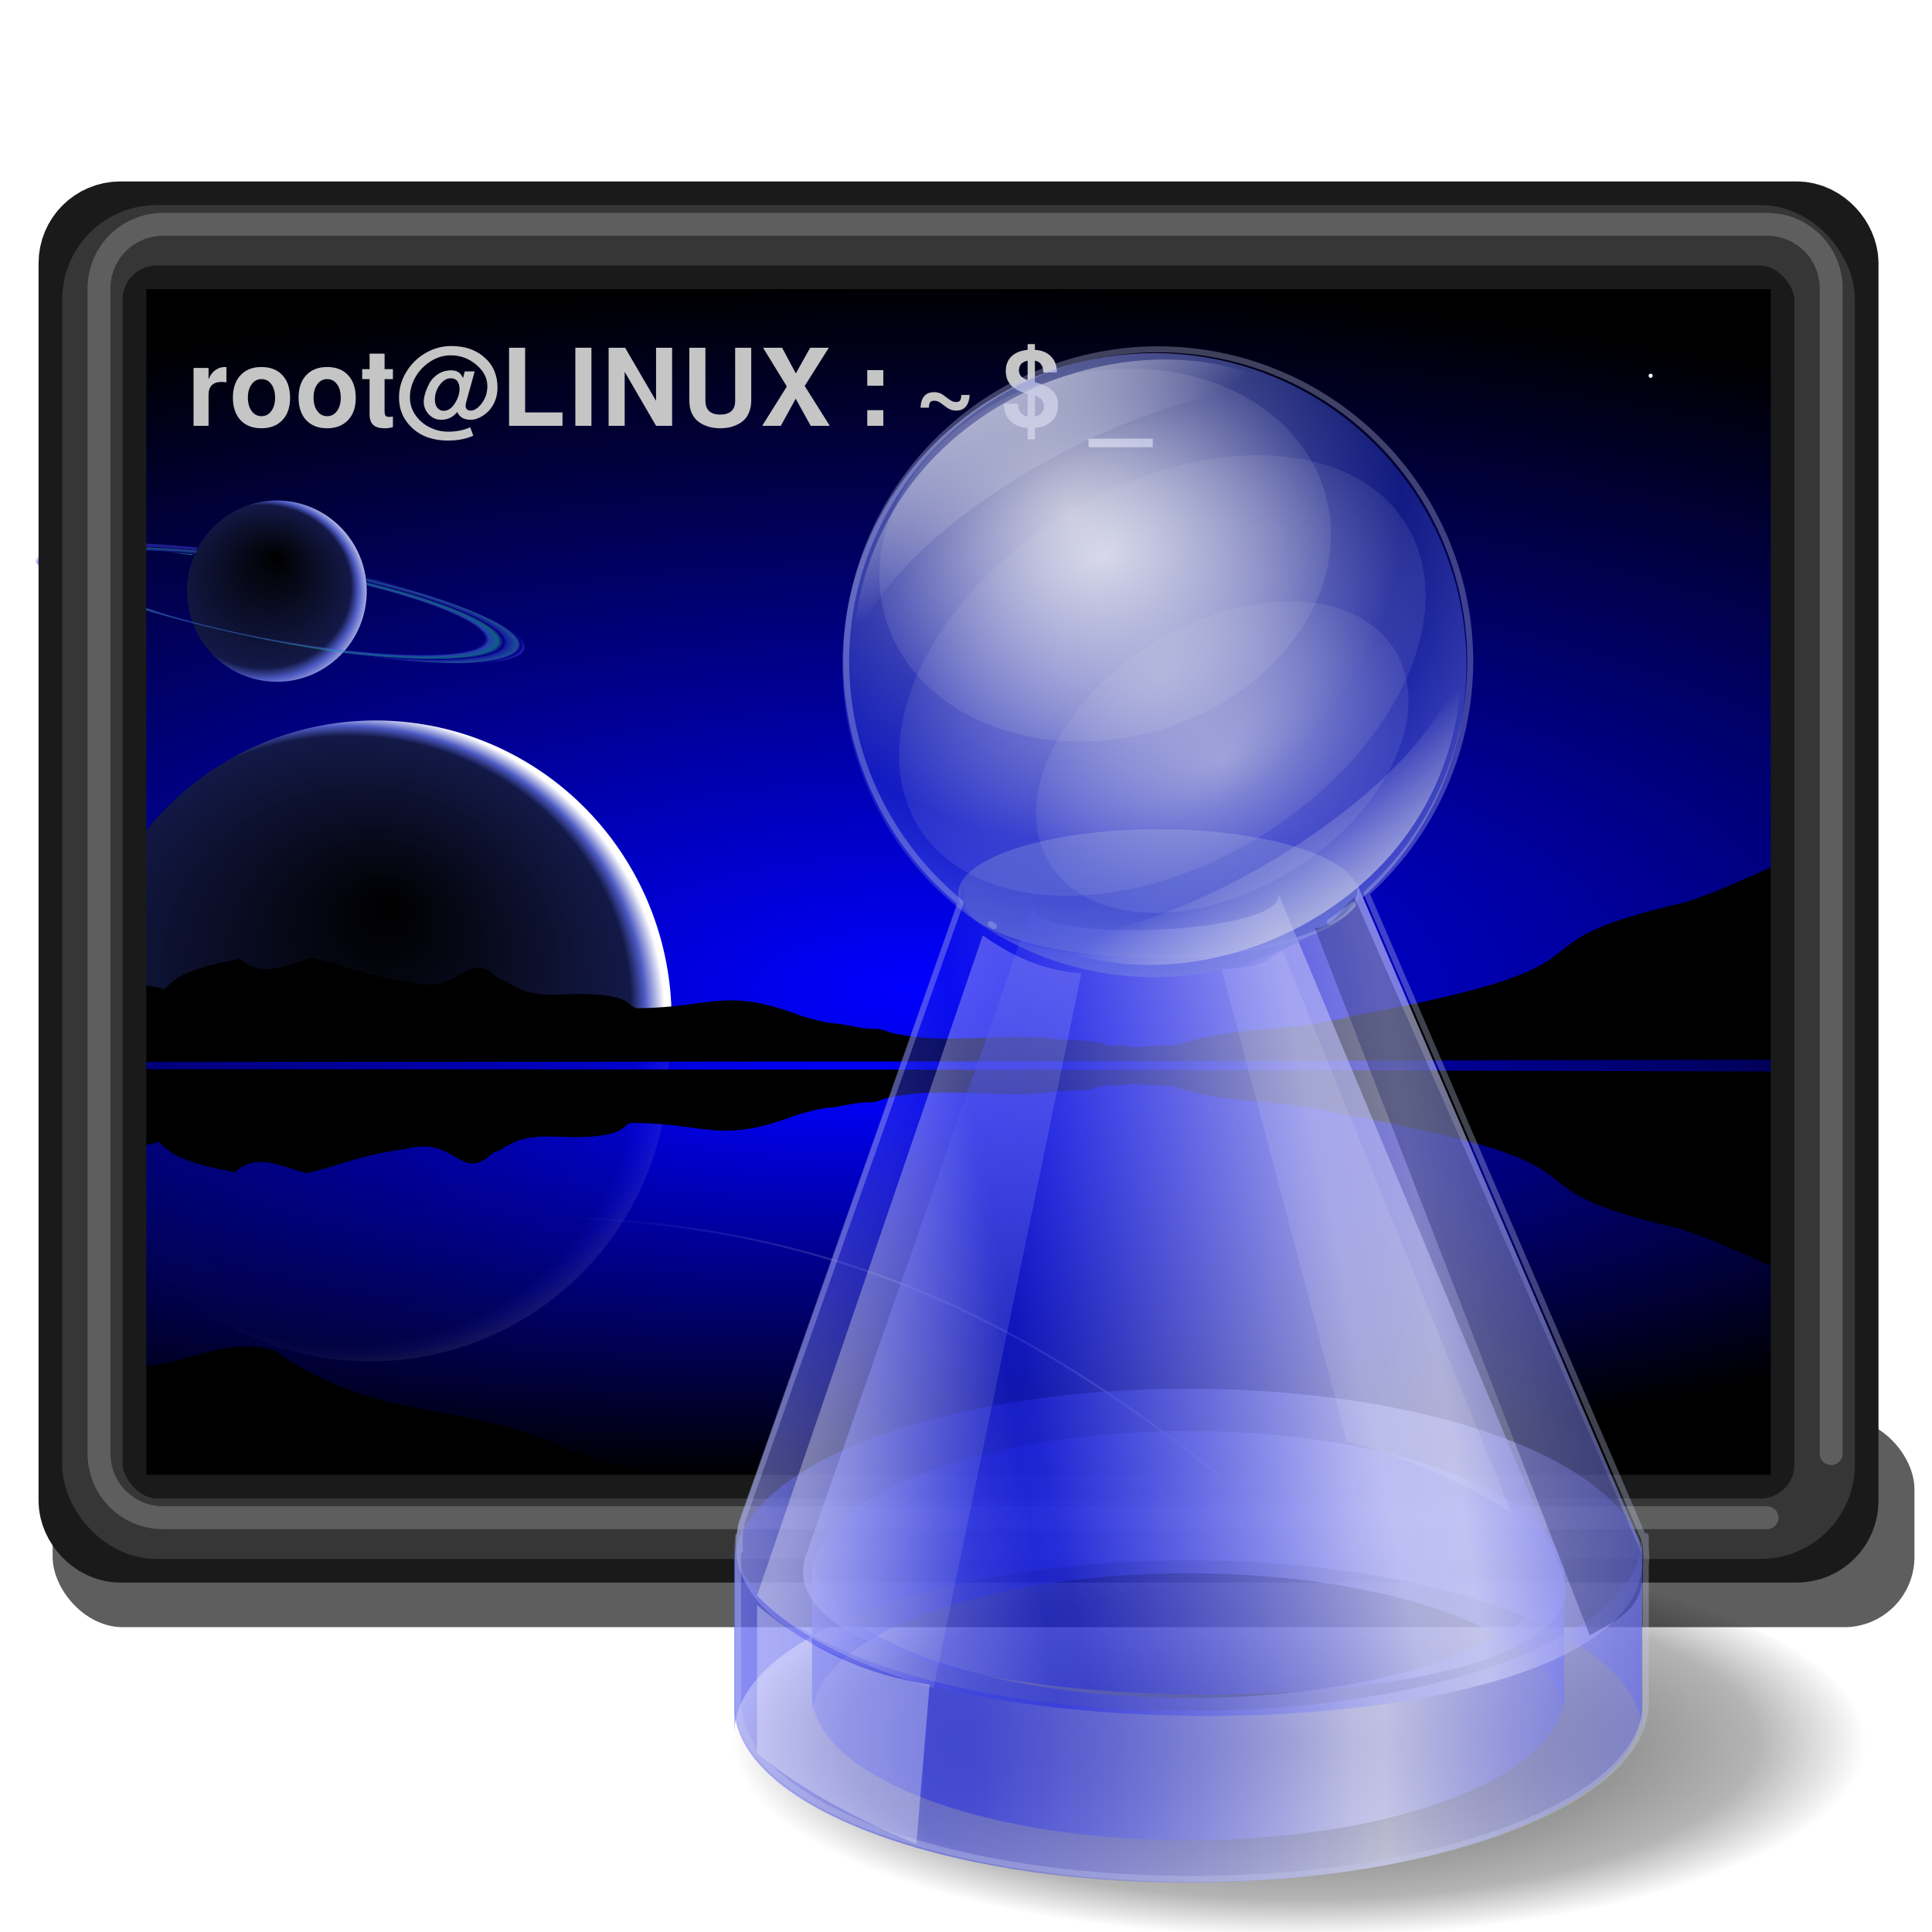 <?xml version="1.0" encoding="UTF-8" standalone="no"?>
<!-- Created with Inkscape (http://www.inkscape.org/) -->

<svg
   xmlns:dc="http://purl.org/dc/elements/1.1/"
   xmlns:cc="http://creativecommons.org/ns#"
   xmlns:rdf="http://www.w3.org/1999/02/22-rdf-syntax-ns#"
   xmlns:svg="http://www.w3.org/2000/svg"
   xmlns="http://www.w3.org/2000/svg"
   xmlns:xlink="http://www.w3.org/1999/xlink"
   xmlns:sodipodi="http://sodipodi.sourceforge.net/DTD/sodipodi-0.dtd"
   xmlns:inkscape="http://www.inkscape.org/namespaces/inkscape"
   width="255"
   height="255"
   viewBox="0 0 67.469 67.469"
   version="1.1"
   id="svg8"
   inkscape:version="0.92.5 (2060ec1f9f, 2020-04-08)"
   sodipodi:docname="uxterm.svg">
  <defs
     id="defs2">
    <linearGradient
       id="linearGradient3166">
      <stop
         style="stop-color:#000000;stop-opacity:1;"
         offset="0"
         id="stop3168" />
      <stop
         style="stop-color:#7c7c7c;stop-opacity:0;"
         offset="1"
         id="stop3170" />
    </linearGradient>
    <linearGradient
       id="linearGradient3156">
      <stop
         id="stop3158"
         offset="0"
         style="stop-color:#000000;stop-opacity:1;" />
      <stop
         id="stop3160"
         offset="1"
         style="stop-color:#7c7c7c;stop-opacity:1;" />
    </linearGradient>
    <inkscape:perspective
       id="perspective9"
       inkscape:persp3d-origin="372.04724 : 350.78739 : 1"
       inkscape:vp_z="744.09448 : 526.18109 : 1"
       inkscape:vp_y="0 : 1000 : 0"
       inkscape:vp_x="0 : 526.18109 : 1"
       sodipodi:type="inkscape:persp3d" />
    <inkscape:perspective
       sodipodi:type="inkscape:persp3d"
       inkscape:vp_x="0 : 526.18109 : 1"
       inkscape:vp_y="0 : 1000 : 0"
       inkscape:vp_z="744.09448 : 526.18109 : 1"
       inkscape:persp3d-origin="372.04724 : 350.78739 : 1"
       id="perspective10" />
    <inkscape:perspective
       id="perspective33"
       inkscape:persp3d-origin="24 : 16 : 1"
       inkscape:vp_z="48 : 24 : 1"
       inkscape:vp_y="0 : 1000 : 0"
       inkscape:vp_x="0 : 24 : 1"
       sodipodi:type="inkscape:persp3d" />
    <linearGradient
       id="linearGradient2790">
      <stop
         offset="0"
         style="stop-color:black;stop-opacity:1"
         id="stop2792" />
      <stop
         offset="1"
         style="stop-color:black;stop-opacity:0"
         id="stop2794" />
    </linearGradient>
    <linearGradient
       id="linearGradient2780">
      <stop
         offset="0"
         style="stop-color:white;stop-opacity:1"
         id="stop2782" />
      <stop
         offset="1"
         style="stop-color:white;stop-opacity:0"
         id="stop2784" />
    </linearGradient>
    <linearGradient
       id="linearGradient6621">
      <stop
         offset="0"
         style="stop-color:#f5a108;stop-opacity:0"
         id="stop6622" />
      <stop
         offset="1"
         style="stop-color:#fefdc3;stop-opacity:0.743"
         id="stop6623" />
    </linearGradient>
    <linearGradient
       gradientTransform="matrix(1.059,0,0,0.545,1.25,4.659)"
       gradientUnits="userSpaceOnUse"
       xlink:href="#linearGradient6621"
       id="linearGradient7881"
       y2="12.239"
       x2="12.85"
       y1="28.829"
       x1="22.82" />
    <linearGradient
       gradientTransform="translate(0,1.921)"
       gradientUnits="userSpaceOnUse"
       xlink:href="#linearGradient2780"
       id="linearGradient2786"
       y2="41.079"
       x2="24"
       y1="5.079"
       x1="24" />
    <radialGradient
       gradientTransform="matrix(1,0,0,0.442,0,21.61)"
       gradientUnits="userSpaceOnUse"
       xlink:href="#linearGradient2790"
       id="radialGradient2796"
       fy="37.75"
       fx="24.375"
       r="17.375"
       cy="37.75"
       cx="24.375" />
    <linearGradient
       id="linearGradient3242">
      <stop
         offset="0"
         style="stop-color:#f9c1c1;stop-opacity:1;"
         id="stop3248" />
      <stop
         offset="1"
         style="stop-color:#470000;stop-opacity:1;"
         id="stop3250" />
    </linearGradient>
    <linearGradient
       id="linearGradient2490">
      <stop
         offset="0"
         style="stop-color:#000000;stop-opacity:1;"
         id="stop2492" />
      <stop
         offset="1"
         style="stop-color:#9e9e9e;stop-opacity:1;"
         id="stop2494" />
    </linearGradient>
    <linearGradient
       gradientTransform="matrix(5.091,0,0,5.091,5.935,-2.351)"
       gradientUnits="userSpaceOnUse"
       xlink:href="#linearGradient3242"
       id="linearGradient3853"
       y2="51"
       x2="24"
       y1="6"
       x1="24" />
    <linearGradient
       spreadMethod="reflect"
       gradientTransform="matrix(5.091,0,0,5.657,4.752,-22.747)"
       gradientUnits="userSpaceOnUse"
       xlink:href="#linearGradient3242"
       id="linearGradient3861"
       y2="19.863"
       x2="36.823"
       y1="11.259"
       x1="40.078" />
    <linearGradient
       inkscape:collect="always"
       xlink:href="#linearGradient3370"
       id="linearGradient3381"
       gradientUnits="userSpaceOnUse"
       spreadMethod="reflect"
       x1="9.41"
       y1="-6.253"
       x2="11.61"
       y2="-7.034" />
    <inkscape:perspective
       id="perspective10-5"
       inkscape:persp3d-origin="372.04724 : 350.78739 : 1"
       inkscape:vp_z="744.09448 : 526.18109 : 1"
       inkscape:vp_y="0 : 1000 : 0"
       inkscape:vp_x="0 : 526.18109 : 1"
       sodipodi:type="inkscape:persp3d" />
    <linearGradient
       id="linearGradient3370">
      <stop
         style="stop-color:#000000;stop-opacity:1;"
         offset="0"
         id="stop3372" />
      <stop
         style="stop-color:#ffffff;stop-opacity:1;"
         offset="1"
         id="stop3374" />
    </linearGradient>
    <linearGradient
       id="linearGradient892"
       inkscape:collect="always">
      <stop
         id="stop888"
         offset="0"
         style="stop-color:#000000;stop-opacity:0.716" />
      <stop
         style="stop-color:#000000;stop-opacity:0.293"
         offset="0.806"
         id="stop896" />
      <stop
         id="stop890"
         offset="1"
         style="stop-color:#000000;stop-opacity:0;" />
    </linearGradient>
    <linearGradient
       id="linearGradient863"
       inkscape:collect="always">
      <stop
         id="stop859"
         offset="0"
         style="stop-color:#ffffff;stop-opacity:0.32" />
      <stop
         id="stop861"
         offset="1"
         style="stop-color:#ffffff;stop-opacity:0.077" />
    </linearGradient>
    <linearGradient
       id="linearGradient995"
       inkscape:collect="always">
      <stop
         id="stop991"
         offset="0"
         style="stop-color:#d8dae8;stop-opacity:0.554" />
      <stop
         id="stop993"
         offset="1"
         style="stop-color:#d8dae8;stop-opacity:0.099" />
    </linearGradient>
    <linearGradient
       id="linearGradient977"
       inkscape:collect="always">
      <stop
         id="stop973"
         offset="0"
         style="stop-color:#d8dae8;stop-opacity:0.613" />
      <stop
         id="stop975"
         offset="1"
         style="stop-color:#d8dae8;stop-opacity:0;" />
    </linearGradient>
    <linearGradient
       inkscape:collect="always"
       id="linearGradient969">
      <stop
         style="stop-color:#fefefe;stop-opacity:0.698"
         offset="0"
         id="stop965" />
      <stop
         style="stop-color:#d8dae8;stop-opacity:0.117"
         offset="1"
         id="stop967" />
    </linearGradient>
    <linearGradient
       id="linearGradient951"
       inkscape:collect="always">
      <stop
         id="stop947"
         offset="0"
         style="stop-color:#dee0f2;stop-opacity:0.698" />
      <stop
         id="stop949"
         offset="1"
         style="stop-color:#273ad0;stop-opacity:0.464" />
    </linearGradient>
    <linearGradient
       id="linearGradient896"
       inkscape:collect="always">
      <stop
         id="stop892"
         offset="0"
         style="stop-color:#141ce4;stop-opacity:0.446" />
      <stop
         id="stop894"
         offset="1"
         style="stop-color:#d6d7fb;stop-opacity:0.604" />
    </linearGradient>
    <linearGradient
       gradientTransform="translate(-6.586,8.501)"
       spreadMethod="reflect"
       gradientUnits="userSpaceOnUse"
       y2="278.17"
       x2="47.062"
       y1="278.247"
       x1="31.781"
       id="linearGradient898"
       xlink:href="#linearGradient896"
       inkscape:collect="always" />
    <linearGradient
       gradientTransform="matrix(1,0,0,-1,-6.586,558.255)"
       spreadMethod="reflect"
       y2="278.17"
       x2="47.062"
       y1="278.247"
       x1="31.781"
       gradientUnits="userSpaceOnUse"
       id="linearGradient902"
       xlink:href="#linearGradient896"
       inkscape:collect="always" />
    <linearGradient
       gradientTransform="matrix(1.207,0,0,1.207,-14.952,-48.341)"
       spreadMethod="reflect"
       y2="278.17"
       x2="47.062"
       y1="278.247"
       x1="31.781"
       gradientUnits="userSpaceOnUse"
       id="linearGradient908"
       xlink:href="#linearGradient896"
       inkscape:collect="always" />
    <linearGradient
       spreadMethod="reflect"
       y2="278.17"
       x2="47.062"
       y1="278.247"
       x1="31.781"
       gradientTransform="matrix(1.207,0,0,-1.207,-14.952,615.097)"
       gradientUnits="userSpaceOnUse"
       id="linearGradient910"
       xlink:href="#linearGradient896"
       inkscape:collect="always" />
    <linearGradient
       gradientTransform="translate(-6.586,8.501)"
       spreadMethod="reflect"
       gradientUnits="userSpaceOnUse"
       y2="258.569"
       x2="46.328"
       y1="261.173"
       x1="33.277"
       id="linearGradient939"
       xlink:href="#linearGradient896"
       inkscape:collect="always" />
    <linearGradient
       gradientTransform="matrix(1.189,0,0,1.189,-13.975,-44.28)"
       spreadMethod="reflect"
       y2="258.956"
       x2="47.68"
       y1="261.173"
       x1="33.277"
       gradientUnits="userSpaceOnUse"
       id="linearGradient943"
       xlink:href="#linearGradient896"
       inkscape:collect="always" />
    <radialGradient
       gradientTransform="matrix(-0.024,1.051,-1.067,-0.025,287.116,207.486)"
       spreadMethod="reflect"
       gradientUnits="userSpaceOnUse"
       r="12.598"
       fy="241.057"
       fx="34.807"
       cy="241.057"
       cx="34.807"
       id="radialGradient953"
       xlink:href="#linearGradient951"
       inkscape:collect="always" />
    <radialGradient
       gradientUnits="userSpaceOnUse"
       gradientTransform="matrix(1,0,0,0.801,-4.794,44.254)"
       r="9.228"
       fy="243.774"
       fx="-27.849"
       cy="243.774"
       cx="-27.849"
       id="radialGradient963"
       xlink:href="#linearGradient969"
       inkscape:collect="always" />
    <linearGradient
       gradientTransform="rotate(-18.775,24.533,262.608)"
       gradientUnits="userSpaceOnUse"
       y2="255.192"
       x2="40.101"
       y1="259.557"
       x1="41.328"
       id="linearGradient979"
       xlink:href="#linearGradient977"
       inkscape:collect="always" />
    <radialGradient
       gradientUnits="userSpaceOnUse"
       gradientTransform="matrix(1.276,0,0,0.875,35.913,24.163)"
       r="8.96"
       fy="248.337"
       fx="-46.74"
       cy="248.337"
       cx="-46.74"
       id="radialGradient997"
       xlink:href="#linearGradient995"
       inkscape:collect="always" />
    <linearGradient
       gradientTransform="rotate(163.217,35.649,245.46)"
       y2="255.192"
       x2="40.101"
       y1="259.557"
       x1="41.328"
       gradientUnits="userSpaceOnUse"
       id="linearGradient1001"
       xlink:href="#linearGradient977"
       inkscape:collect="always" />
    <linearGradient
       gradientTransform="translate(-5.744,-2.91)"
       gradientUnits="userSpaceOnUse"
       y2="272.149"
       x2="33.849"
       y1="270.311"
       x1="26.727"
       id="linearGradient865"
       xlink:href="#linearGradient863"
       inkscape:collect="always" />
    <radialGradient
       r="8.96"
       fy="248.337"
       fx="-46.74"
       cy="248.337"
       cx="-46.74"
       gradientTransform="matrix(0.902,0,0,0.619,20.098,91.837)"
       gradientUnits="userSpaceOnUse"
       id="radialGradient869"
       xlink:href="#linearGradient995"
       inkscape:collect="always" />
    <radialGradient
       gradientUnits="userSpaceOnUse"
       gradientTransform="matrix(1,0,0,0.344,-2.068,188.322)"
       r="22.898"
       fy="288.806"
       fx="40.435"
       cy="288.806"
       cx="40.435"
       id="radialGradient894"
       xlink:href="#linearGradient892"
       inkscape:collect="always" />
    <linearGradient
       id="linearGradient4414">
      <stop
         stop-opacity="0.237"
         stop-color="#0000ff"
         id="stop4416" />
      <stop
         stop-opacity="0"
         stop-color="#0000ff"
         id="stop4418"
         offset="1" />
    </linearGradient>
    <linearGradient
       id="linearGradient3558"
       inkscape:collect="always">
      <stop
         stop-opacity="0.493"
         stop-color="#ffffff"
         id="stop3560" />
      <stop
         stop-opacity="0"
         stop-color="#ffffff"
         id="stop3562"
         offset="1" />
    </linearGradient>
    <radialGradient
       r="77.29"
       fy="1243.38"
       fx="415.22"
       cy="1243.38"
       cx="415.22"
       spreadMethod="reflect"
       gradientTransform="matrix(-1.7530036e-6,-1.483,2.63,-3.1037478e-6,-2654.837,1551.725)"
       gradientUnits="userSpaceOnUse"
       id="radialGradient3579"
       xlink:href="#linearGradient3416"
       inkscape:collect="always" />
    <radialGradient
       r="77.29"
       fy="1243.38"
       fx="415.22"
       cy="1243.38"
       cx="415.22"
       spreadMethod="reflect"
       gradientTransform="matrix(-1.7530036e-6,-1.483,2.63,-3.1037478e-6,-3169.684,1498.025)"
       gradientUnits="userSpaceOnUse"
       id="radialGradient3577"
       xlink:href="#linearGradient3416"
       inkscape:collect="always" />
    <radialGradient
       r="77.29"
       fy="1243.38"
       fx="415.22"
       cy="1243.38"
       cx="415.22"
       spreadMethod="reflect"
       gradientTransform="matrix(-1.7530036e-6,-1.483,2.63,-3.1037478e-6,-2654.837,1551.725)"
       gradientUnits="userSpaceOnUse"
       id="radialGradient3575"
       xlink:href="#linearGradient3416"
       inkscape:collect="always" />
    <radialGradient
       r="77.29"
       fy="1243.38"
       fx="415.22"
       cy="1243.38"
       cx="415.22"
       spreadMethod="reflect"
       gradientTransform="matrix(-1.7530036e-6,-1.483,2.63,-3.1037478e-6,-3169.684,1498.025)"
       gradientUnits="userSpaceOnUse"
       id="radialGradient3573"
       xlink:href="#linearGradient3416"
       inkscape:collect="always" />
    <radialGradient
       r="77.29"
       fy="1243.38"
       fx="415.22"
       cy="1243.38"
       cx="415.22"
       spreadMethod="reflect"
       gradientTransform="matrix(-1.7530036e-6,-1.483,2.63,-3.1037478e-6,-2654.837,1551.725)"
       gradientUnits="userSpaceOnUse"
       id="radialGradient3571"
       xlink:href="#linearGradient3416"
       inkscape:collect="always" />
    <filter
       height="1.364"
       y="-0.182"
       width="1.072"
       x="-0.036"
       id="filter3430"
       inkscape:collect="always">
      <feGaussianBlur
         id="feGaussianBlur3432"
         stdDeviation="2.314"
         inkscape:collect="always" />
    </filter>
    <linearGradient
       id="linearGradient3416">
      <stop
         stop-opacity="1"
         stop-color="#0000ff"
         id="stop3418" />
      <stop
         stop-opacity="0"
         stop-color="#0000ff"
         id="stop3420"
         offset="0.784" />
      <stop
         stop-opacity="1"
         stop-color="#0000ff"
         offset="0.904"
         id="stop3422" />
      <stop
         stop-opacity="0"
         stop-color="#0000ff"
         offset="1"
         id="stop3424" />
    </linearGradient>
    <radialGradient
       r="77.29"
       fy="1243.38"
       fx="415.22"
       cy="1243.38"
       cx="415.22"
       spreadMethod="reflect"
       gradientTransform="matrix(-1.7530036e-6,-1.483,2.63,-3.1037478e-6,-3169.684,1498.025)"
       gradientUnits="userSpaceOnUse"
       id="radialGradient3569"
       xlink:href="#linearGradient3416"
       inkscape:collect="always" />
    <linearGradient
       id="linearGradient3446">
      <stop
         stop-opacity="0"
         stop-color="#5555ff"
         id="stop3448" />
      <stop
         stop-opacity="0"
         stop-color="#5555ff"
         id="stop3450"
         offset="0.79" />
      <stop
         stop-opacity="1"
         stop-color="#4170da"
         offset="0.808"
         id="stop1434" />
      <stop
         stop-opacity="1"
         stop-color="#18aa8f"
         id="stop3452"
         offset="0.844" />
      <stop
         stop-opacity="0"
         stop-color="#5555ff"
         offset="0.867"
         id="stop3454" />
      <stop
         stop-opacity="1"
         stop-color="#263fc1"
         id="stop1432"
         offset="0.882" />
      <stop
         stop-opacity="1"
         stop-color="#338ca9"
         id="stop3456"
         offset="0.921" />
      <stop
         stop-opacity="0"
         stop-color="#5555ff"
         offset="0.935"
         id="stop3458" />
      <stop
         stop-opacity="0.977"
         stop-color="#3636dd"
         id="stop1430"
         offset="0.948" />
      <stop
         stop-opacity="1"
         stop-color="#3232ce"
         id="stop3460"
         offset="0.984" />
      <stop
         stop-opacity="0"
         stop-color="#5555ff"
         offset="1"
         id="stop3462" />
    </linearGradient>
    <linearGradient
       id="linearGradient3428">
      <stop
         stop-opacity="1"
         stop-color="#000000"
         id="stop3430" />
      <stop
         stop-opacity="1"
         stop-color="#131947"
         id="stop3432"
         offset="0.756" />
      <stop
         stop-opacity="1"
         stop-color="#4d5ac3"
         offset="0.832"
         id="stop3434" />
      <stop
         stop-opacity="1"
         stop-color="#ffffff"
         offset="1"
         id="stop3436" />
    </linearGradient>
    <linearGradient
       id="linearGradient3864">
      <stop
         stop-opacity="1"
         stop-color="#000000"
         id="stop3866" />
      <stop
         stop-opacity="1"
         stop-color="#131947"
         offset="0.875"
         id="stop3872" />
      <stop
         stop-opacity="1"
         stop-color="#4d5ac3"
         id="stop3874"
         offset="0.927" />
      <stop
         stop-opacity="1"
         stop-color="#ffffff"
         id="stop3868"
         offset="1" />
    </linearGradient>
    <linearGradient
       id="linearGradient2459">
      <stop
         stop-opacity="1"
         stop-color="#0000ff"
         id="stop2461" />
      <stop
         stop-opacity="0"
         stop-color="#0000ff"
         offset="1"
         id="stop2463" />
    </linearGradient>
    <radialGradient
       inkscape:collect="always"
       xlink:href="#linearGradient2459"
       id="radialGradient3257"
       cx="795.12"
       cy="1042.17"
       fx="795.12"
       fy="1042.17"
       r="851.96"
       gradientTransform="matrix(0.074,-1.4789833e-4,4.4360375e-5,0.029,-27.001,233.918)"
       gradientUnits="userSpaceOnUse" />
    <radialGradient
       inkscape:collect="always"
       xlink:href="#linearGradient2459"
       id="radialGradient3259"
       cx="723.43"
       cy="-132.91"
       fx="723.43"
       fy="-132.91"
       r="857.84"
       gradientTransform="matrix(0.058,3.0966329e-4,-8.9663457e-5,0.016,-12.452,-265.519)"
       gradientUnits="userSpaceOnUse" />
    <radialGradient
       gradientUnits="userSpaceOnUse"
       gradientTransform="matrix(0.039,0,0,0.037,-0.037,242.85)"
       r="289.62"
       fy="493.13"
       fx="350.38"
       cy="601.65"
       cx="306.75"
       id="radialGradient3870"
       xlink:href="#linearGradient3864"
       inkscape:collect="always" />
    <radialGradient
       r="289.62"
       fy="493.13"
       fx="350.38"
       cy="601.65"
       cx="306.75"
       gradientTransform="matrix(1.104,0,0,1.032,-33.358,-162.923)"
       gradientUnits="userSpaceOnUse"
       id="radialGradient3878"
       xlink:href="#linearGradient3864"
       inkscape:collect="always" />
    <filter
       id="filter3414"
       inkscape:collect="always">
      <feGaussianBlur
         id="feGaussianBlur3416"
         stdDeviation="2.259"
         inkscape:collect="always" />
    </filter>
    <radialGradient
       r="289.62"
       fy="489.89"
       fx="322.48"
       cy="598.41"
       cx="278.85"
       gradientTransform="matrix(0.014,4.8794822e-4,-4.3971137e-4,0.013,5.387,242.436)"
       gradientUnits="userSpaceOnUse"
       id="radialGradient3426"
       xlink:href="#linearGradient3428"
       inkscape:collect="always" />
    <radialGradient
       r="289.62"
       fy="489.89"
       fx="322.48"
       cy="598.41"
       cx="278.85"
       gradientTransform="matrix(1.279,0.045,-0.041,1.162,-59.99,-252.394)"
       gradientUnits="userSpaceOnUse"
       id="radialGradient3440"
       xlink:href="#linearGradient3428"
       inkscape:collect="always" />
    <filter
       id="filter3443"
       inkscape:collect="always">
      <feGaussianBlur
         id="feGaussianBlur3445"
         stdDeviation="3.755"
         inkscape:collect="always" />
    </filter>
    <radialGradient
       r="516.18"
       fy="1842.48"
       fx="783.4"
       cy="1842.48"
       cx="783.4"
       gradientTransform="matrix(0.017,0.003,-6.3757959e-4,0.003,-2.157,242.79)"
       gradientUnits="userSpaceOnUse"
       id="radialGradient3444"
       xlink:href="#linearGradient3446"
       inkscape:collect="always" />
    <radialGradient
       r="77.29"
       fy="1243.38"
       fx="415.22"
       cy="1243.38"
       cx="415.22"
       spreadMethod="reflect"
       gradientTransform="matrix(-1.7530036e-6,-1.483,2.63,-3.1037478e-6,-3169.684,1498.025)"
       gradientUnits="userSpaceOnUse"
       id="radialGradient4773"
       xlink:href="#linearGradient3416"
       inkscape:collect="always" />
    <radialGradient
       r="77.29"
       fy="1243.38"
       fx="415.22"
       cy="1243.38"
       cx="415.22"
       spreadMethod="reflect"
       gradientTransform="matrix(-1.7530036e-6,-1.483,2.63,-3.1037478e-6,-2654.837,1551.725)"
       gradientUnits="userSpaceOnUse"
       id="radialGradient4775"
       xlink:href="#linearGradient3416"
       inkscape:collect="always" />
    <radialGradient
       r="77.29"
       fy="1243.38"
       fx="415.22"
       cy="1243.38"
       cx="415.22"
       spreadMethod="reflect"
       gradientTransform="matrix(-1.7530036e-6,-1.483,2.63,-3.1037478e-6,-3169.684,1498.025)"
       gradientUnits="userSpaceOnUse"
       id="radialGradient4777"
       xlink:href="#linearGradient3416"
       inkscape:collect="always" />
    <radialGradient
       r="77.29"
       fy="1243.38"
       fx="415.22"
       cy="1243.38"
       cx="415.22"
       spreadMethod="reflect"
       gradientTransform="matrix(-1.7530036e-6,-1.483,2.63,-3.1037478e-6,-2654.837,1551.725)"
       gradientUnits="userSpaceOnUse"
       id="radialGradient4779"
       xlink:href="#linearGradient3416"
       inkscape:collect="always" />
    <radialGradient
       r="77.29"
       fy="1243.38"
       fx="415.22"
       cy="1243.38"
       cx="415.22"
       spreadMethod="reflect"
       gradientTransform="matrix(-1.7530036e-6,-1.483,2.63,-3.1037478e-6,-3169.684,1498.025)"
       gradientUnits="userSpaceOnUse"
       id="radialGradient4781"
       xlink:href="#linearGradient3416"
       inkscape:collect="always" />
    <radialGradient
       r="77.29"
       fy="1243.38"
       fx="415.22"
       cy="1243.38"
       cx="415.22"
       spreadMethod="reflect"
       gradientTransform="matrix(-1.7530036e-6,-1.483,2.63,-3.1037478e-6,-2654.837,1551.725)"
       gradientUnits="userSpaceOnUse"
       id="radialGradient4783"
       xlink:href="#linearGradient3416"
       inkscape:collect="always" />
    <radialGradient
       r="77.29"
       fy="1243.38"
       fx="415.22"
       cy="1243.38"
       cx="415.22"
       spreadMethod="reflect"
       gradientTransform="matrix(-1.7530036e-6,-1.483,2.63,-3.1037478e-6,-3169.684,1498.025)"
       gradientUnits="userSpaceOnUse"
       id="radialGradient4805"
       xlink:href="#linearGradient3416"
       inkscape:collect="always" />
    <radialGradient
       r="77.29"
       fy="1243.38"
       fx="415.22"
       cy="1243.38"
       cx="415.22"
       spreadMethod="reflect"
       gradientTransform="matrix(-1.7530036e-6,-1.483,2.63,-3.1037478e-6,-2654.837,1551.725)"
       gradientUnits="userSpaceOnUse"
       id="radialGradient4807"
       xlink:href="#linearGradient3416"
       inkscape:collect="always" />
    <radialGradient
       r="77.29"
       fy="1243.38"
       fx="415.22"
       cy="1243.38"
       cx="415.22"
       spreadMethod="reflect"
       gradientTransform="matrix(-1.7530036e-6,-1.483,2.63,-3.1037478e-6,-3169.684,1498.025)"
       gradientUnits="userSpaceOnUse"
       id="radialGradient4809"
       xlink:href="#linearGradient3416"
       inkscape:collect="always" />
    <radialGradient
       r="77.29"
       fy="1243.38"
       fx="415.22"
       cy="1243.38"
       cx="415.22"
       spreadMethod="reflect"
       gradientTransform="matrix(-1.7530036e-6,-1.483,2.63,-3.1037478e-6,-2654.837,1551.725)"
       gradientUnits="userSpaceOnUse"
       id="radialGradient4811"
       xlink:href="#linearGradient3416"
       inkscape:collect="always" />
    <radialGradient
       r="77.29"
       fy="1243.38"
       fx="415.22"
       cy="1243.38"
       cx="415.22"
       spreadMethod="reflect"
       gradientTransform="matrix(-1.7530036e-6,-1.483,2.63,-3.1037478e-6,-3169.684,1498.025)"
       gradientUnits="userSpaceOnUse"
       id="radialGradient4813"
       xlink:href="#linearGradient3416"
       inkscape:collect="always" />
    <radialGradient
       r="77.29"
       fy="1243.38"
       fx="415.22"
       cy="1243.38"
       cx="415.22"
       spreadMethod="reflect"
       gradientTransform="matrix(-1.7530036e-6,-1.483,2.63,-3.1037478e-6,-2654.837,1551.725)"
       gradientUnits="userSpaceOnUse"
       id="radialGradient4815"
       xlink:href="#linearGradient3416"
       inkscape:collect="always" />
    <linearGradient
       gradientUnits="userSpaceOnUse"
       y2="583.13"
       x2="3251.76"
       y1="356.76"
       x1="4012.97"
       id="linearGradient3564"
       xlink:href="#linearGradient3558"
       inkscape:collect="always" />
    <radialGradient
       r="851.96"
       fy="1042.17"
       fx="795.12"
       cy="1042.17"
       cx="795.12"
       gradientTransform="matrix(0.074,-1.6596304e-4,4.4360375e-5,0.033,-27.001,232.575)"
       gradientUnits="userSpaceOnUse"
       id="radialGradient4420"
       xlink:href="#linearGradient4414"
       inkscape:collect="always" />
    <filter
       id="filter13298"
       inkscape:collect="always">
      <feGaussianBlur
         id="feGaussianBlur13300"
         stdDeviation="6.533"
         inkscape:collect="always" />
    </filter>
    <filter
       inkscape:collect="always"
       style="color-interpolation-filters:sRGB"
       id="filter1378"
       x="-0.013"
       width="1.027"
       y="-0.11"
       height="1.22">
      <feGaussianBlur
         inkscape:collect="always"
         stdDeviation="0.34"
         id="feGaussianBlur1380" />
    </filter>
    <filter
       inkscape:collect="always"
       style="color-interpolation-filters:sRGB"
       id="filter1054"
       x="-0.013"
       width="1.027"
       y="-0.119"
       height="1.238">
      <feGaussianBlur
         inkscape:collect="always"
         stdDeviation="0.361"
         id="feGaussianBlur1056" />
    </filter>
  </defs>
  <sodipodi:namedview
     id="base"
     pagecolor="#ff0000"
     bordercolor="#666666"
     borderopacity="1.0"
     inkscape:pageopacity="0"
     inkscape:pageshadow="2"
     inkscape:zoom="3.454902"
     inkscape:cx="127.5"
     inkscape:cy="127.5"
     inkscape:document-units="mm"
     inkscape:current-layer="layer1"
     showgrid="false"
     inkscape:snap-to-guides="false"
     inkscape:snap-grids="false"
     inkscape:snap-others="false"
     inkscape:object-nodes="false"
     inkscape:snap-nodes="false"
     inkscape:snap-global="false"
     inkscape:window-width="1920"
     inkscape:window-height="1056"
     inkscape:window-x="0"
     inkscape:window-y="0"
     inkscape:window-maximized="1"
     units="px" />
  <g
     inkscape:label="Layer 1"
     inkscape:groupmode="layer"
     id="layer1"
     transform="translate(0,-229.531)">
    <rect
       style="opacity:1;fill:#000000;fill-opacity:0.631;fill-rule:evenodd;stroke:none;stroke-width:2.044;stroke-linecap:round;stroke-linejoin:round;stroke-miterlimit:4;stroke-dasharray:none;stroke-dashoffset:0;stroke-opacity:1;paint-order:normal;filter:url(#filter1054)"
       id="rect1040"
       width="65.018"
       height="7.275"
       x="1.838"
       y="279.08"
       ry="2.451" />
    <rect
       style="fill:url(#radialGradient4420);fill-opacity:1;stroke-width:0.039"
       id="rect3642"
       width="61.159"
       height="29.791"
       x="3.552"
       y="239.103" />
    <rect
       style="fill:#000000;fill-rule:evenodd;stroke:#000000;stroke-width:0.038;stroke-linecap:butt;stroke-linejoin:miter;stroke-opacity:1"
       y="238.444"
       x="3.85"
       height="43.697"
       width="60.517"
       id="rect2453" />
    <rect
       style="fill:url(#radialGradient3257);fill-opacity:1;stroke-width:0.037"
       y="239.736"
       x="3.552"
       height="26.549"
       width="61.159"
       id="rect2457" />
    <g
       aria-label="root@LINUX : ~ $ _"
       style="font-style:normal;font-variant:normal;font-weight:bold;font-stretch:normal;font-size:14.111px;line-height:1.25;font-family:FreeSans;-inkscape-font-specification:'FreeSans Bold';letter-spacing:0px;word-spacing:0px;fill:#c5c5c5;fill-opacity:1;stroke:none;stroke-width:0.265"
       id="text916"
       transform="matrix(0.265,0,0,0.265,35.049,210.797)">
      <path
         d="m -106.756,119.187 h 1.976 v 1.496 q 0.31,-0.776 0.875,-1.199 0.564,-0.423 1.242,-0.423 0.127,0 0.24,0.014 v 2.004 q -0.353,-0.056 -0.621,-0.056 -1.736,0 -1.736,1.736 v 4.05 h -1.976 z"
         style="font-size:14.111px;fill:#c5c5c5;fill-opacity:1;stroke-width:0.265"
         id="path918"
         inkscape:connector-curvature="0" />
      <path
         d="m -97.815,119.06 q 1.792,0 2.78,1.087 1.002,1.072 1.002,3.006 0,1.834 -1.016,2.907 -1.016,1.072 -2.752,1.072 -1.764,0 -2.766,-1.072 -1.002,-1.087 -1.002,-2.963 0,-1.877 1.002,-2.949 1.002,-1.087 2.752,-1.087 z m 0.014,1.595 q -0.804,0 -1.298,0.677 -0.494,0.677 -0.494,1.764 0,1.087 0.494,1.764 0.494,0.677 1.298,0.677 0.79,0 1.284,-0.663 0.508,-0.677 0.508,-1.75 0,-1.129 -0.494,-1.792 -0.48,-0.677 -1.298,-0.677 z"
         style="font-size:14.111px;fill:#c5c5c5;fill-opacity:1;stroke-width:0.265"
         id="path920"
         inkscape:connector-curvature="0" />
      <path
         d="m -89.161,119.06 q 1.792,0 2.78,1.087 1.002,1.072 1.002,3.006 0,1.834 -1.016,2.907 -1.016,1.072 -2.752,1.072 -1.764,0 -2.766,-1.072 -1.002,-1.087 -1.002,-2.963 0,-1.877 1.002,-2.949 1.002,-1.087 2.752,-1.087 z m 0.014,1.595 q -0.804,0 -1.298,0.677 -0.494,0.677 -0.494,1.764 0,1.087 0.494,1.764 0.494,0.677 1.298,0.677 0.79,0 1.284,-0.663 0.508,-0.677 0.508,-1.75 0,-1.129 -0.494,-1.792 -0.48,-0.677 -1.298,-0.677 z"
         style="font-size:14.111px;fill:#c5c5c5;fill-opacity:1;stroke-width:0.265"
         id="path922"
         inkscape:connector-curvature="0" />
      <path
         d="m -80.479,119.342 v 1.312 h -1.101 v 4.149 q 0,0.508 0.127,0.677 0.127,0.155 0.522,0.155 0.155,0 0.452,-0.042 v 1.383 q -0.48,0.155 -1.143,0.155 -1.933,0 -1.933,-1.792 v -4.685 h -0.974 v -1.312 h 0.974 v -2.046 h 1.976 v 2.046 z"
         style="font-size:14.111px;fill:#c5c5c5;fill-opacity:1;stroke-width:0.265"
         id="path924"
         inkscape:connector-curvature="0" />
      <path
         d="m -76.417,123.604 q 0,-0.409 0.169,-1.016 0.183,-0.621 0.55,-1.341 0.381,-0.734 1.143,-1.242 0.762,-0.508 1.75,-0.508 0.579,0 0.945,0.24 0.367,0.24 0.621,0.776 l 0.226,-0.875 h 1.312 l -1.101,3.951 q -0.099,0.353 -0.099,0.55 0,0.663 0.677,0.663 0.734,0 1.453,-0.96 0.734,-0.96 0.734,-2.258 0,-1.609 -1.468,-2.836 -1.468,-1.228 -3.344,-1.228 -1.439,0 -2.709,0.818 -1.256,0.818 -1.976,2.088 -0.706,1.27 -0.706,2.625 0,1.298 0.734,2.357 0.748,1.058 1.891,1.609 1.143,0.564 2.413,0.564 1.623,0 2.907,-0.579 l 0.409,1.101 q -1.425,0.649 -3.344,0.649 -2.907,0 -4.685,-1.637 -1.764,-1.623 -1.764,-4.036 0,-1.778 0.945,-3.344 0.945,-1.58 2.54,-2.512 1.595,-0.931 3.415,-0.931 2.681,0 4.374,1.51 1.707,1.496 1.707,3.993 0,0.945 -0.339,1.764 -0.339,0.818 -0.875,1.341 -0.522,0.522 -1.143,0.818 -0.607,0.296 -1.171,0.296 -0.706,0 -1.157,-0.282 -0.452,-0.296 -0.607,-0.748 -0.861,1.03 -2.117,1.03 -0.96,0 -1.637,-0.706 -0.677,-0.706 -0.677,-1.707 z m 2.625,1.228 q 0.847,0 1.468,-0.974 0.621,-0.974 0.621,-1.919 0,-0.663 -0.296,-1.03 -0.296,-0.367 -0.847,-0.367 -0.818,0 -1.468,0.875 -0.635,0.861 -0.635,1.947 0,0.649 0.31,1.058 0.325,0.409 0.847,0.409 z"
         style="font-size:14.111px;fill:#c5c5c5;fill-opacity:1;stroke-width:0.265"
         id="path926"
         inkscape:connector-curvature="0" />
      <path
         d="m -63.059,116.52 v 8.523 h 4.925 v 1.764 h -7.041 v -10.287 z"
         style="font-size:14.111px;fill:#c5c5c5;fill-opacity:1;stroke-width:0.265"
         id="path928"
         inkscape:connector-curvature="0" />
      <path
         d="m -54.322,116.52 v 10.287 h -2.117 v -10.287 z"
         style="font-size:14.111px;fill:#c5c5c5;fill-opacity:1;stroke-width:0.265"
         id="path930"
         inkscape:connector-curvature="0" />
      <path
         d="m -45.805,126.807 -4.135,-7.112 v 7.112 h -2.117 v -10.287 h 2.173 l 4.078,6.999 v -6.999 h 2.117 v 10.287 z"
         style="font-size:14.111px;fill:#c5c5c5;fill-opacity:1;stroke-width:0.265"
         id="path932"
         inkscape:connector-curvature="0" />
      <path
         d="m -36.253,127.033 q -0.522,0.099 -1.087,0.099 -0.564,0 -1.101,-0.099 -0.522,-0.099 -1.087,-0.353 -0.55,-0.254 -0.96,-0.649 -0.409,-0.395 -0.677,-1.044 -0.254,-0.663 -0.254,-1.496 v -6.971 h 2.117 v 6.971 q 0,1.834 1.961,1.834 1.961,0 1.961,-1.834 v -6.971 h 2.117 v 6.971 q 0,0.833 -0.268,1.496 -0.254,0.649 -0.663,1.044 -0.409,0.395 -0.974,0.649 -0.55,0.254 -1.087,0.353 z"
         style="font-size:14.111px;fill:#c5c5c5;fill-opacity:1;stroke-width:0.265"
         id="path934"
         inkscape:connector-curvature="0" />
      <path
         d="m -26.216,121.558 3.302,5.249 h -2.512 l -1.976,-3.57 -1.961,3.57 h -2.455 l 3.246,-5.179 -3.133,-5.108 h 2.512 l 1.806,3.387 1.891,-3.387 h 2.455 z"
         style="font-size:14.111px;fill:#c5c5c5;fill-opacity:1;stroke-width:0.265"
         id="path936"
         inkscape:connector-curvature="0" />
      <path
         d="m -15.857,124.747 v 2.06 h -2.117 v -2.06 z m 0,-5.278 v 2.06 h -2.117 v -2.06 z"
         style="font-size:14.111px;fill:#c5c5c5;fill-opacity:1;stroke-width:0.265"
         id="path938"
         inkscape:connector-curvature="0" />
      <path
         d="m -6.327,123.674 q 0.466,0 0.593,-0.212 0.141,-0.226 0.155,-0.72 h 1.101 q -0.127,2.06 -1.792,2.06 -0.635,0 -1.171,-0.367 l -0.804,-0.593 q -0.452,-0.339 -0.861,-0.339 -0.452,0 -0.593,0.212 -0.127,0.212 -0.155,0.706 h -1.101 q 0.099,-2.046 1.792,-2.046 0.677,0 1.171,0.353 l 0.804,0.593 q 0.48,0.353 0.861,0.353 z"
         style="font-size:14.111px;fill:#c5c5c5;fill-opacity:1;stroke-width:0.265"
         id="path940"
         inkscape:connector-curvature="0" />
      <path
         d="M 3.16,127.103 Q 1.664,126.962 0.846,126.13 0.042,125.297 0.042,124.013 v -0.127 H 1.89 q 0.071,1.496 1.27,1.707 v -3.006 q -2.879,-0.663 -2.879,-3.006 0,-1.185 0.748,-1.919 0.762,-0.734 2.131,-0.861 v -0.762 H 4.12 v 0.762 q 1.341,0.071 2.117,0.861 0.776,0.79 0.79,2.117 H 5.22 v -0.085 q 0,-0.621 -0.296,-1.002 Q 4.642,118.298 4.12,118.227 v 2.836 q 1.637,0.452 2.342,1.143 0.706,0.691 0.706,1.849 0,1.355 -0.804,2.131 -0.79,0.762 -2.244,0.917 V 128.585 H 3.16 Z m 0,-6.322 v -2.554 q -1.143,0.226 -1.143,1.298 0,0.889 1.143,1.256 z m 0.96,2.046 v 2.766 q 1.185,-0.296 1.185,-1.369 0,-1.03 -1.185,-1.397 z"
         style="font-size:14.111px;fill:#c5c5c5;fill-opacity:1;stroke-width:0.265"
         id="path942"
         inkscape:connector-curvature="0" />
      <path
         d="m 19.656,128.5 v 1.129 h -8.467 v -1.129 z"
         style="font-size:14.111px;fill:#c5c5c5;fill-opacity:1;stroke-width:0.265"
         id="path944"
         inkscape:connector-curvature="0" />
    </g>
    <ellipse
       style="fill:url(#radialGradient3426);fill-opacity:1;stroke:none;stroke-width:0.04;stroke-linecap:round;stroke-miterlimit:4;stroke-dasharray:none;stroke-opacity:1"
       id="path3424"
       cx="9.669"
       cy="250.175"
       stroke-miterlimit="4"
       rx="3.138"
       ry="3.165" />
    <path
       style="opacity:0.562;fill:url(#radialGradient3444);fill-opacity:1;stroke:none;stroke-width:0.287;stroke-linecap:round;stroke-linejoin:round;stroke-miterlimit:4;stroke-dasharray:none;stroke-opacity:1"
       d="m 12.778,249.7 c 0.135,0.269 -0.164,0.222 0.073,0.358 0.785,0.214 1.137,0.357 1.718,0.576 1.161,0.437 1.844,0.859 1.774,1.16 -0.14,0.603 -3.241,0.499 -6.922,-0.232 -3.68,-0.731 -6.553,-1.814 -6.413,-2.417 0.07,-0.301 0.88,-0.426 2.133,-0.384 0.626,0.021 0.716,0.052 1.527,0.155 0.391,-0.097 0.044,-0.331 0.391,-0.4 -0.566,-0.093 0.085,0.05 -0.439,-0.016 -1.049,-0.134 -2.004,-0.215 -2.815,-0.242 -1.622,-0.054 -2.671,0.107 -2.762,0.497 -0.182,0.781 3.538,2.182 8.303,3.129 4.765,0.947 8.78,1.081 8.962,0.301 0.091,-0.39 -0.794,-0.936 -2.297,-1.502 -0.752,-0.283 -1.658,-0.571 -2.674,-0.848 -0.508,-0.138 -0.002,-0.003 -0.559,-0.134 z"
       id="path2647"
       sodipodi:nodetypes="ccsssssccssssssscc"
       inkscape:connector-curvature="0"
       stroke-miterlimit="4" />
    <rect
       style="fill:url(#radialGradient3259);fill-opacity:1;stroke-width:0.038"
       transform="scale(1,-1)"
       id="rect2467"
       width="61.444"
       height="14.958"
       x="3.549"
       y="-281.141" />
    <path
       style="fill:url(#radialGradient3870);fill-opacity:1;stroke:none;stroke-width:0.133;stroke-linecap:round;stroke-miterlimit:4;stroke-dasharray:none;stroke-opacity:1"
       sodipodi:type="arc"
       id="path3092"
       sodipodi:cx="13.119825"
       sodipodi:cy="265.11581"
       sodipodi:rx="10.334079"
       sodipodi:ry="10.424026"
       d="m 2.786,265.154 a 10.334,10.424 0 0 1 5.168,-9.067 10.334,10.424 0 0 1 10.368,0.022 10.334,10.424 0 0 1 5.131,9.088"
       sodipodi:start="3.1378821"
       sodipodi:end="0.0078347928"
       sodipodi:open="true"
       stroke-miterlimit="4" />
    <ellipse
       style="fill:#ffffff;fill-opacity:1;stroke:none;stroke-width:0.002"
       id="path3291"
       cx="57.643"
       cy="242.654"
       rx="0.071"
       ry="0.072" />
    <path
       style="opacity:0.275;fill:url(#radialGradient3878);fill-opacity:1;stroke:none;stroke-width:3.7;stroke-linecap:round;stroke-miterlimit:4;stroke-dasharray:none;stroke-opacity:1;filter:url(#filter13298)"
       transform="matrix(0.036,0,0,-0.036,0.852,283.051)"
       sodipodi:open="true"
       sodipodi:end="0.0078347928"
       sodipodi:start="3.1378821"
       d="M 45.763,456.782 A 289.62,289.62 0 0 1 190.606,204.87 289.62,289.62 0 0 1 481.189,205.469 289.62,289.62 0 0 1 624.992,457.977"
       sodipodi:ry="289.61969"
       sodipodi:rx="289.61969"
       sodipodi:cy="455.70764"
       sodipodi:cx="335.3808"
       id="path3876"
       sodipodi:type="arc"
       stroke-miterlimit="4" />
    <path
       style="opacity:0.489;fill:url(#radialGradient3440);fill-opacity:1;stroke:none;stroke-width:3.7;stroke-linecap:round;stroke-miterlimit:4;stroke-opacity:1;filter:url(#filter3443)"
       transform="matrix(0.011,0,0,0.011,6.531,276.725)"
       d="m 130.62,250.947 c 52.421,-52.421 124.826,-84.859 204.761,-84.859 79.935,0 152.34,32.437 204.761,84.859 -155.057,-2.66 -236.251,15.297 -409.522,0 z"
       id="path3438"
       sodipodi:nodetypes="cscc"
       inkscape:connector-curvature="0"
       stroke-miterlimit="4" />
    <g
       style="opacity:0.258"
       transform="matrix(0.014,0,0,0.014,29.376,257.523)"
       id="g3549">
      <g
         style="opacity:0.553"
         id="g3551"
         transform="matrix(0.572,0,0,0.572,9.724,328.361)">
        <path
           style="fill:url(#radialGradient3569);fill-opacity:1;stroke:none;stroke-width:8;stroke-linecap:round;stroke-linejoin:round;stroke-miterlimit:4;stroke-opacity:1;filter:url(#filter3430)"
           sodipodi:nodetypes="ccsccsc"
           id="path3553"
           d="m 55.331,775.095 c 30.146,-3.887 60.902,-14.471 89.379,0 18.059,0 32.597,5.159 32.597,11.567 0,6.408 -4.47,11.567 -22.528,11.567 -35.834,-6.269 -71.669,-9.683 -107.503,0 -18.059,0 -24.542,-5.159 -24.542,-11.567 0,-6.408 14.538,-11.567 32.597,-11.567 z"
           inkscape:connector-curvature="0"
           stroke-miterlimit="4" />
        <path
           style="fill:url(#radialGradient3571);fill-opacity:1;stroke:none;stroke-width:8;stroke-linecap:round;stroke-linejoin:round;stroke-miterlimit:4;stroke-opacity:1;filter:url(#filter3430)"
           transform="matrix(1,0,0,-1,-365.829,1630.378)"
           d="m 570.177,828.795 c 30.146,-3.887 60.902,-14.471 89.379,0 18.059,0 32.597,5.159 32.597,11.567 0,6.408 -4.47,11.567 -22.528,11.567 -35.834,-6.269 -71.669,-9.683 -107.503,0 -18.059,0 -24.542,-5.159 -24.542,-11.567 0,-6.408 14.538,-11.567 32.597,-11.567 z"
           id="path3555"
           sodipodi:nodetypes="ccsccsc"
           inkscape:connector-curvature="0"
           stroke-miterlimit="4" />
      </g>
      <g
         style="opacity:0.544"
         id="g3557"
         transform="matrix(0.511,0,0,0.511,212.333,380.84)">
        <path
           style="fill:url(#radialGradient3573);fill-opacity:1;stroke:none;stroke-width:8;stroke-linecap:round;stroke-linejoin:round;stroke-miterlimit:4;stroke-opacity:1;filter:url(#filter3430)"
           d="m 55.331,775.095 c 30.146,-3.887 60.902,-14.471 89.379,0 18.059,0 32.597,5.159 32.597,11.567 0,6.408 -4.47,11.567 -22.528,11.567 -35.834,-6.269 -71.669,-9.683 -107.503,0 -18.059,0 -24.542,-5.159 -24.542,-11.567 0,-6.408 14.538,-11.567 32.597,-11.567 z"
           id="path3559"
           sodipodi:nodetypes="ccsccsc"
           inkscape:connector-curvature="0"
           stroke-miterlimit="4" />
        <path
           style="fill:url(#radialGradient3575);fill-opacity:1;stroke:none;stroke-width:8;stroke-linecap:round;stroke-linejoin:round;stroke-miterlimit:4;stroke-opacity:1;filter:url(#filter3430)"
           sodipodi:nodetypes="ccsccsc"
           id="path3561"
           d="m 570.177,828.795 c 30.146,-3.887 60.902,-14.471 89.379,0 18.059,0 32.597,5.159 32.597,11.567 0,6.408 -4.47,11.567 -22.528,11.567 -35.834,-6.269 -71.669,-9.683 -107.503,0 -18.059,0 -24.542,-5.159 -24.542,-11.567 0,-6.408 14.538,-11.567 32.597,-11.567 z"
           transform="matrix(1,0,0,-1,-365.829,1630.378)"
           inkscape:connector-curvature="0"
           stroke-miterlimit="4" />
      </g>
      <g
         style="opacity:0.318"
         transform="matrix(0.45,0,0,0.45,109.945,458.939)"
         id="g3563">
        <path
           style="fill:url(#radialGradient3577);fill-opacity:1;stroke:none;stroke-width:8;stroke-linecap:round;stroke-linejoin:round;stroke-miterlimit:4;stroke-opacity:1;filter:url(#filter3430)"
           sodipodi:nodetypes="ccsccsc"
           id="path3565"
           d="m 55.331,775.095 c 30.146,-3.887 60.902,-14.471 89.379,0 18.059,0 32.597,5.159 32.597,11.567 0,6.408 -4.47,11.567 -22.528,11.567 -35.834,-6.269 -71.669,-9.683 -107.503,0 -18.059,0 -24.542,-5.159 -24.542,-11.567 0,-6.408 14.538,-11.567 32.597,-11.567 z"
           inkscape:connector-curvature="0"
           stroke-miterlimit="4" />
        <path
           style="fill:url(#radialGradient3579);fill-opacity:1;stroke:none;stroke-width:8;stroke-linecap:round;stroke-linejoin:round;stroke-miterlimit:4;stroke-opacity:1;filter:url(#filter3430)"
           transform="matrix(1,0,0,-1,-365.829,1630.378)"
           d="m 570.177,828.795 c 30.146,-3.887 60.902,-14.471 89.379,0 18.059,0 32.597,5.159 32.597,11.567 0,6.408 -4.47,11.567 -22.528,11.567 -35.834,-6.269 -71.669,-9.683 -107.503,0 -18.059,0 -24.542,-5.159 -24.542,-11.567 0,-6.408 14.538,-11.567 32.597,-11.567 z"
           id="path3567"
           sodipodi:nodetypes="ccsccsc"
           inkscape:connector-curvature="0"
           stroke-miterlimit="4" />
      </g>
    </g>
    <g
       style="opacity:0.364"
       id="g4753"
       transform="matrix(0.014,0,0,0.014,36.787,257.529)">
      <g
         style="opacity:0.553"
         transform="matrix(0.572,0,0,0.572,9.724,328.361)"
         id="g4755">
        <path
           style="fill:url(#radialGradient4773);fill-opacity:1;stroke:none;stroke-width:8;stroke-linecap:round;stroke-linejoin:round;stroke-miterlimit:4;stroke-opacity:1;filter:url(#filter3430)"
           d="m 55.331,775.095 c 30.146,-3.887 60.902,-14.471 89.379,0 18.059,0 32.597,5.159 32.597,11.567 0,6.408 -4.47,11.567 -22.528,11.567 -35.834,-6.269 -71.669,-9.683 -107.503,0 -18.059,0 -24.542,-5.159 -24.542,-11.567 0,-6.408 14.538,-11.567 32.597,-11.567 z"
           id="path4757"
           sodipodi:nodetypes="ccsccsc"
           inkscape:connector-curvature="0"
           stroke-miterlimit="4" />
        <path
           style="fill:url(#radialGradient4775);fill-opacity:1;stroke:none;stroke-width:8;stroke-linecap:round;stroke-linejoin:round;stroke-miterlimit:4;stroke-opacity:1;filter:url(#filter3430)"
           sodipodi:nodetypes="ccsccsc"
           id="path4759"
           d="m 570.177,828.795 c 30.146,-3.887 60.902,-14.471 89.379,0 18.059,0 32.597,5.159 32.597,11.567 0,6.408 -4.47,11.567 -22.528,11.567 -35.834,-6.269 -71.669,-9.683 -107.503,0 -18.059,0 -24.542,-5.159 -24.542,-11.567 0,-6.408 14.538,-11.567 32.597,-11.567 z"
           transform="matrix(1,0,0,-1,-365.829,1630.378)"
           inkscape:connector-curvature="0"
           stroke-miterlimit="4" />
      </g>
      <g
         style="opacity:0.544"
         transform="matrix(0.511,0,0,0.511,212.333,380.84)"
         id="g4761">
        <path
           style="fill:url(#radialGradient4777);fill-opacity:1;stroke:none;stroke-width:8;stroke-linecap:round;stroke-linejoin:round;stroke-miterlimit:4;stroke-opacity:1;filter:url(#filter3430)"
           sodipodi:nodetypes="ccsccsc"
           id="path4763"
           d="m 55.331,775.095 c 30.146,-3.887 60.902,-14.471 89.379,0 18.059,0 32.597,5.159 32.597,11.567 0,6.408 -4.47,11.567 -22.528,11.567 -35.834,-6.269 -71.669,-9.683 -107.503,0 -18.059,0 -24.542,-5.159 -24.542,-11.567 0,-6.408 14.538,-11.567 32.597,-11.567 z"
           inkscape:connector-curvature="0"
           stroke-miterlimit="4" />
        <path
           style="fill:url(#radialGradient4779);fill-opacity:1;stroke:none;stroke-width:8;stroke-linecap:round;stroke-linejoin:round;stroke-miterlimit:4;stroke-opacity:1;filter:url(#filter3430)"
           transform="matrix(1,0,0,-1,-365.829,1630.378)"
           d="m 570.177,828.795 c 30.146,-3.887 60.902,-14.471 89.379,0 18.059,0 32.597,5.159 32.597,11.567 0,6.408 -4.47,11.567 -22.528,11.567 -35.834,-6.269 -71.669,-9.683 -107.503,0 -18.059,0 -24.542,-5.159 -24.542,-11.567 0,-6.408 14.538,-11.567 32.597,-11.567 z"
           id="path4765"
           sodipodi:nodetypes="ccsccsc"
           inkscape:connector-curvature="0"
           stroke-miterlimit="4" />
      </g>
      <g
         style="opacity:0.318"
         id="g4767"
         transform="matrix(0.45,0,0,0.45,109.945,458.939)">
        <path
           style="fill:url(#radialGradient4781);fill-opacity:1;stroke:none;stroke-width:8;stroke-linecap:round;stroke-linejoin:round;stroke-miterlimit:4;stroke-opacity:1;filter:url(#filter3430)"
           d="m 55.331,775.095 c 30.146,-3.887 60.902,-14.471 89.379,0 18.059,0 32.597,5.159 32.597,11.567 0,6.408 -4.47,11.567 -22.528,11.567 -35.834,-6.269 -71.669,-9.683 -107.503,0 -18.059,0 -24.542,-5.159 -24.542,-11.567 0,-6.408 14.538,-11.567 32.597,-11.567 z"
           id="path4769"
           sodipodi:nodetypes="ccsccsc"
           inkscape:connector-curvature="0"
           stroke-miterlimit="4" />
        <path
           style="fill:url(#radialGradient4783);fill-opacity:1;stroke:none;stroke-width:8;stroke-linecap:round;stroke-linejoin:round;stroke-miterlimit:4;stroke-opacity:1;filter:url(#filter3430)"
           sodipodi:nodetypes="ccsccsc"
           id="path4771"
           d="m 570.177,828.795 c 30.146,-3.887 60.902,-14.471 89.379,0 18.059,0 32.597,5.159 32.597,11.567 0,6.408 -4.47,11.567 -22.528,11.567 -35.834,-6.269 -71.669,-9.683 -107.503,0 -18.059,0 -24.542,-5.159 -24.542,-11.567 0,-6.408 14.538,-11.567 32.597,-11.567 z"
           transform="matrix(1,0,0,-1,-365.829,1630.378)"
           inkscape:connector-curvature="0"
           stroke-miterlimit="4" />
      </g>
    </g>
    <g
       transform="matrix(0.014,0,0,0.014,44.239,257.179)"
       id="g4785">
      <g
         style="opacity:0.553"
         id="g4787"
         transform="matrix(0.572,0,0,0.572,9.724,328.361)">
        <path
           style="fill:url(#radialGradient4805);fill-opacity:1;stroke:none;stroke-width:8;stroke-linecap:round;stroke-linejoin:round;stroke-miterlimit:4;stroke-opacity:1;filter:url(#filter3430)"
           sodipodi:nodetypes="ccsccsc"
           id="path4789"
           d="m 55.331,775.095 c 30.146,-3.887 60.902,-14.471 89.379,0 18.059,0 32.597,5.159 32.597,11.567 0,6.408 -4.47,11.567 -22.528,11.567 -35.834,-6.269 -71.669,-9.683 -107.503,0 -18.059,0 -24.542,-5.159 -24.542,-11.567 0,-6.408 14.538,-11.567 32.597,-11.567 z"
           inkscape:connector-curvature="0"
           stroke-miterlimit="4" />
        <path
           style="fill:url(#radialGradient4807);fill-opacity:1;stroke:none;stroke-width:8;stroke-linecap:round;stroke-linejoin:round;stroke-miterlimit:4;stroke-opacity:1;filter:url(#filter3430)"
           transform="matrix(1,0,0,-1,-365.829,1630.378)"
           d="m 570.177,828.795 c 30.146,-3.887 60.902,-14.471 89.379,0 18.059,0 32.597,5.159 32.597,11.567 0,6.408 -4.47,11.567 -22.528,11.567 -35.834,-6.269 -71.669,-9.683 -107.503,0 -18.059,0 -24.542,-5.159 -24.542,-11.567 0,-6.408 14.538,-11.567 32.597,-11.567 z"
           id="path4791"
           sodipodi:nodetypes="ccsccsc"
           inkscape:connector-curvature="0"
           stroke-miterlimit="4" />
      </g>
      <g
         style="opacity:0.544"
         id="g4793"
         transform="matrix(0.511,0,0,0.511,212.333,380.84)">
        <path
           style="fill:url(#radialGradient4809);fill-opacity:1;stroke:none;stroke-width:8;stroke-linecap:round;stroke-linejoin:round;stroke-miterlimit:4;stroke-opacity:1;filter:url(#filter3430)"
           d="m 55.331,775.095 c 30.146,-3.887 60.902,-14.471 89.379,0 18.059,0 32.597,5.159 32.597,11.567 0,6.408 -4.47,11.567 -22.528,11.567 -35.834,-6.269 -71.669,-9.683 -107.503,0 -18.059,0 -24.542,-5.159 -24.542,-11.567 0,-6.408 14.538,-11.567 32.597,-11.567 z"
           id="path4795"
           sodipodi:nodetypes="ccsccsc"
           inkscape:connector-curvature="0"
           stroke-miterlimit="4" />
        <path
           style="fill:url(#radialGradient4811);fill-opacity:1;stroke:none;stroke-width:8;stroke-linecap:round;stroke-linejoin:round;stroke-miterlimit:4;stroke-opacity:1;filter:url(#filter3430)"
           sodipodi:nodetypes="ccsccsc"
           id="path4797"
           d="m 570.177,828.795 c 30.146,-3.887 60.902,-14.471 89.379,0 18.059,0 32.597,5.159 32.597,11.567 0,6.408 -4.47,11.567 -22.528,11.567 -35.834,-6.269 -71.669,-9.683 -107.503,0 -18.059,0 -24.542,-5.159 -24.542,-11.567 0,-6.408 14.538,-11.567 32.597,-11.567 z"
           transform="matrix(1,0,0,-1,-365.829,1630.378)"
           inkscape:connector-curvature="0"
           stroke-miterlimit="4" />
      </g>
      <g
         style="opacity:0.318"
         transform="matrix(0.45,0,0,0.45,109.945,458.939)"
         id="g4799">
        <path
           style="fill:url(#radialGradient4813);fill-opacity:1;stroke:none;stroke-width:8;stroke-linecap:round;stroke-linejoin:round;stroke-miterlimit:4;stroke-opacity:1;filter:url(#filter3430)"
           sodipodi:nodetypes="ccsccsc"
           id="path4801"
           d="m 55.331,775.095 c 30.146,-3.887 60.902,-14.471 89.379,0 18.059,0 32.597,5.159 32.597,11.567 0,6.408 -4.47,11.567 -22.528,11.567 -35.834,-6.269 -71.669,-9.683 -107.503,0 -18.059,0 -24.542,-5.159 -24.542,-11.567 0,-6.408 14.538,-11.567 32.597,-11.567 z"
           inkscape:connector-curvature="0"
           stroke-miterlimit="4" />
        <path
           style="fill:url(#radialGradient4815);fill-opacity:1;stroke:none;stroke-width:8;stroke-linecap:round;stroke-linejoin:round;stroke-miterlimit:4;stroke-opacity:1;filter:url(#filter3430)"
           transform="matrix(1,0,0,-1,-365.829,1630.378)"
           d="m 570.177,828.795 c 30.146,-3.887 60.902,-14.471 89.379,0 18.059,0 32.597,5.159 32.597,11.567 0,6.408 -4.47,11.567 -22.528,11.567 -35.834,-6.269 -71.669,-9.683 -107.503,0 -18.059,0 -24.542,-5.159 -24.542,-11.567 0,-6.408 14.538,-11.567 32.597,-11.567 z"
           id="path4803"
           sodipodi:nodetypes="ccsccsc"
           inkscape:connector-curvature="0"
           stroke-miterlimit="4" />
      </g>
    </g>
    <path
       style="opacity:0.935;fill:none;fill-rule:evenodd;stroke:url(#linearGradient3564);stroke-width:2;stroke-linecap:round;stroke-linejoin:round;stroke-miterlimit:4;stroke-dasharray:none;stroke-opacity:1;filter:url(#filter3414)"
       transform="matrix(0.036,0,0,-0.036,-98.126,295.671)"
       sodipodi:nodetypes="cc"
       id="path3551"
       d="m 3280.358,655.976 c 286.151,-10.778 469.405,-122.961 633.43,-254.095"
       inkscape:connector-curvature="0"
       stroke-miterlimit="4" />
    <path
       style="fill:#000000;stroke-width:0.035;filter:url(#filter1378)"
       inkscape:connector-curvature="0"
       d="m 64.393,274.805 c -2.009,-0.357 -3.635,-1.463 -5.567,-2.048 -6.624,-1.523 -1.258,-1.97 -11.007,-3.796 -0.096,-0.018 -0.159,-0.052 -0.264,-0.051 -1.874,-0.535 -3.857,-0.304 -5.693,-0.915 -0.164,-0.058 -0.394,-0.075 -1.291,-0.092 -0.286,-0.113 -0.711,0.117 -0.979,0.01 -0.052,-0.016 -0.527,0.103 -0.533,0.108 -0.029,0.046 -0.12,0.055 -0.808,0.086 -0.648,0.029 -0.754,0.037 -0.801,0.066 -1.806,0.191 -3.519,-0.243 -5.385,0.179 -0.114,0.029 -0.349,0.131 -0.487,0.142 -0.529,-0.027 -1.038,0.157 -1.557,0.193 -0.193,0.007 -1.04,0.227 -1.206,0.313 -2.421,0.873 -2.786,0.231 -5.325,0.188 -0.452,-0.003 -0.04,0.59 -2.621,0.467 -1.517,-0.072 -1.73,0.492 -2.078,0.517 -1.175,1.124 -1.239,-0.582 -3.024,-0.094 -1.538,0.204 -2.253,0.575 -3.322,0.816 -0.785,-0.2 -1.701,-0.726 -2.422,-0.033 -1.829,-0.347 -2.163,-0.622 -2.573,-1.034 -0.534,0.175 -1.976,0.422 -3.523,0.152 L 3.811,267.372 c 28.507,0.015 32.397,0.008 60.498,0.088 0.113,2.638 0.149,4.398 0.084,7.345 z"
       id="path2723"
       sodipodi:nodetypes="ccccccccsccccccsccccccccc"
       transform="matrix(1.033,0,0,1.033,-2.149,-9.33)" />
    <path
       style="fill:#000000;stroke-width:0.036"
       sodipodi:nodetypes="ccccccccsccccccsccccccccc"
       id="path2451"
       d="m 64.54,258.941 c -2.075,0.369 -3.754,1.511 -5.749,2.115 -6.841,1.573 -1.3,2.035 -11.368,3.92 -0.099,0.019 -0.165,0.054 -0.273,0.053 -1.936,0.553 -3.983,0.314 -5.88,0.945 -0.169,0.06 -0.407,0.077 -1.333,0.095 -0.296,0.116 -0.734,-0.121 -1.011,-0.011 -0.054,0.016 -0.544,-0.107 -0.55,-0.111 -0.03,-0.047 -0.124,-0.057 -0.834,-0.089 -0.669,-0.03 -0.778,-0.038 -0.827,-0.068 -1.865,-0.198 -3.634,0.251 -5.562,-0.185 -0.118,-0.03 -0.36,-0.136 -0.503,-0.146 -0.546,0.028 -1.072,-0.163 -1.608,-0.199 -0.199,-0.007 -1.074,-0.235 -1.245,-0.324 -2.5,-0.901 -2.877,-0.239 -5.499,-0.194 -0.467,0.003 -0.041,-0.609 -2.707,-0.482 -1.567,0.075 -1.787,-0.508 -2.147,-0.534 -1.214,-1.161 -1.28,0.601 -3.123,0.097 -1.589,-0.211 -2.327,-0.594 -3.43,-0.843 -0.81,0.207 -1.757,0.75 -2.502,0.034 -1.889,0.359 -2.234,0.642 -2.657,1.068 -0.552,-0.181 -2.041,-0.436 -3.638,-0.157 l -0.12,2.693 c 29.441,-0.015 33.458,-0.008 62.48,-0.091 0.116,-2.724 0.154,-4.542 0.087,-7.586 z"
       inkscape:connector-curvature="0" />
    <path
       style="fill:#000000;stroke-width:0.036"
       d="m 3.895,277.215 c 2.075,0.369 3.709,-1.121 5.704,-0.517 3.108,2.254 5.887,1.854 9.074,2.967 0.099,0.019 2.459,1.007 2.567,1.006 1.936,0.553 3.983,0.314 5.88,0.945 l 0.032,0.553 c -10.865,-0.015 -12.679,-0.008 -23.215,0 -0.116,-2.724 -0.109,-1.911 -0.042,-4.955 z"
       id="path2721"
       sodipodi:nodetypes="cccccccc"
       inkscape:connector-curvature="0" />
    <rect
       style="fill:none;fill-opacity:1;stroke:#1a1a1a;stroke-width:3.763;stroke-linecap:round;stroke-linejoin:round;stroke-miterlimit:4;stroke-dasharray:none;stroke-opacity:1"
       id="rect2384"
       width="60.491"
       height="45.167"
       x="3.228"
       y="237.749"
       ry="0.973" />
    <rect
       ry="2.238"
       y="237.749"
       x="3.228"
       height="45.167"
       width="60.491"
       id="rect1382"
       style="fill:none;fill-opacity:1;stroke:#363636;stroke-width:2.111;stroke-linecap:round;stroke-linejoin:round;stroke-miterlimit:4;stroke-dasharray:none;stroke-opacity:1" />
    <path
       style="fill:none;fill-opacity:1;stroke:#5e5e5e;stroke-width:0.8;stroke-linecap:round;stroke-linejoin:round;stroke-miterlimit:4;stroke-dasharray:none;stroke-opacity:1"
       d="M 61.71,282.532 H 5.696 c -1.24,0 -2.238,-0.998 -2.238,-2.238 v -40.69 c 0,-1.24 0.998,-2.238 2.238,-2.238 H 61.71 c 1.24,0 2.238,0.998 2.238,2.238 v 40.69"
       id="rect1058"
       inkscape:connector-curvature="0"
       sodipodi:nodetypes="cssssssc" />
    <g
       transform="matrix(0.865,0,0,0.865,12.195,41.529)"
       id="layer1-3"
       inkscape:label="Layer 1">
      <ellipse
         ry="7.888"
         rx="22.898"
         cy="287.81"
         cx="38.368"
         id="path886"
         style="opacity:1;fill:url(#radialGradient894);fill-opacity:1;fill-rule:evenodd;stroke:none;stroke-width:0.212;stroke-linecap:round;stroke-linejoin:round;stroke-miterlimit:4;stroke-dasharray:none;stroke-dashoffset:0;stroke-opacity:0.32;paint-order:normal" />
      <path
         inkscape:connector-curvature="0"
         id="path904"
         d="m 15.551,287.248 c -5.85e-4,-0.024 -0.004,-0.047 -0.004,-0.07 v -6.654 c 0,-3.942 8.172,-7.116 18.323,-7.116 10.151,0 18.324,3.174 18.324,7.116 v 6.654 c 0,0.024 -0.004,0.047 -0.004,0.07 -0.096,-3.834 -8.229,-6.909 -18.319,-6.909 -10.091,0 -18.223,3.076 -18.319,6.909 z"
         style="opacity:1;fill:url(#linearGradient910);fill-opacity:1;fill-rule:evenodd;stroke:none;stroke-width:0.241;stroke-linecap:round;stroke-linejoin:round;stroke-miterlimit:4;stroke-dasharray:none;stroke-dashoffset:0;stroke-opacity:1;paint-order:normal" />
      <ellipse
         ry="2.604"
         rx="8.079"
         cy="253.425"
         cx="32.662"
         id="path883"
         style="opacity:1;fill:#646fc9;fill-opacity:0.671;fill-rule:evenodd;stroke:none;stroke-width:0.1;stroke-linecap:round;stroke-linejoin:round;stroke-miterlimit:4;stroke-dasharray:none;stroke-dashoffset:0;stroke-opacity:1;paint-order:normal" />
      <path
         style="opacity:1;fill:url(#linearGradient902);fill-opacity:1;fill-rule:evenodd;stroke:none;stroke-width:0.2;stroke-linecap:round;stroke-linejoin:round;stroke-miterlimit:4;stroke-dasharray:none;stroke-dashoffset:0;stroke-opacity:1;paint-order:normal"
         d="m 18.69,286.585 c -4.85e-4,-0.019 -0.004,-0.039 -0.004,-0.058 v -5.514 c 0,-3.267 6.772,-5.897 15.184,-5.897 8.412,0 15.184,2.63 15.184,5.897 v 5.514 c 0,0.02 -0.003,0.039 -0.004,0.058 -0.08,-3.177 -6.819,-5.725 -15.18,-5.725 -8.362,0 -15.1,2.549 -15.18,5.725 z"
         id="path900"
         inkscape:connector-curvature="0" />
      <path
         inkscape:connector-curvature="0"
         id="rect887"
         d="m 18.69,280.17 c -4.85e-4,0.019 -0.004,0.039 -0.004,0.058 v 5.514 c 0,3.267 6.772,5.897 15.184,5.897 8.412,0 15.184,-2.63 15.184,-5.897 v -5.514 c 0,-0.02 -0.003,-0.039 -0.004,-0.058 -0.08,3.177 -6.819,5.725 -15.18,5.725 -8.362,0 -15.1,-2.549 -15.18,-5.725 z"
         style="opacity:1;fill:url(#linearGradient898);fill-opacity:1;fill-rule:evenodd;stroke:none;stroke-width:0.2;stroke-linecap:round;stroke-linejoin:round;stroke-miterlimit:4;stroke-dasharray:none;stroke-dashoffset:0;stroke-opacity:1;paint-order:normal" />
      <path
         style="opacity:1;fill:url(#linearGradient908);fill-opacity:1;fill-rule:evenodd;stroke:none;stroke-width:0.241;stroke-linecap:round;stroke-linejoin:round;stroke-miterlimit:4;stroke-dasharray:none;stroke-dashoffset:0;stroke-opacity:1;paint-order:normal"
         d="m 15.551,279.507 c -5.85e-4,0.024 -0.004,0.047 -0.004,0.07 v 6.654 c 0,3.942 8.172,7.116 18.323,7.116 10.151,0 18.324,-3.174 18.324,-7.116 v -6.654 c 0,-0.024 -0.004,-0.047 -0.004,-0.07 -0.096,3.834 -8.229,6.909 -18.319,6.909 -10.091,0 -18.223,-3.076 -18.319,-6.909 z"
         id="path906"
         inkscape:connector-curvature="0" />
      <path
         sodipodi:nodetypes="ccccc"
         inkscape:connector-curvature="0"
         id="path931"
         d="m 18.38,280.305 c -1.659,6.983 32.766,7.337 30.633,0.613 L 37.449,253.272 c 1.09,1.846 -10.776,2.285 -9.802,0.459 z"
         style="fill:url(#linearGradient939);fill-opacity:1;stroke:none;stroke-width:0.265px;stroke-linecap:butt;stroke-linejoin:miter;stroke-opacity:1" />
      <path
         style="fill:url(#linearGradient943);fill-opacity:1;stroke:none;stroke-width:0.315px;stroke-linecap:butt;stroke-linejoin:miter;stroke-opacity:1"
         d="m 15.71,278.91 c -2.384,9.948 38.555,10.347 36.424,0.728 L 40.661,252.961 c 1.037,3.671 -17.37,4.437 -15.753,-0.091 z"
         id="path941"
         inkscape:connector-curvature="0"
         sodipodi:nodetypes="ccccc" />
      <circle
         r="12.598"
         cy="244.197"
         cx="32.509"
         id="path945"
         style="opacity:1;fill:url(#radialGradient953);fill-opacity:1;fill-rule:evenodd;stroke:none;stroke-width:0.184;stroke-linecap:round;stroke-linejoin:round;stroke-miterlimit:4;stroke-dasharray:none;stroke-dashoffset:0;stroke-opacity:1;paint-order:normal" />
      <ellipse
         transform="rotate(-15.016)"
         ry="7.39"
         rx="9.228"
         cy="239.475"
         cx="-32.643"
         id="path955"
         style="opacity:1;fill:url(#radialGradient963);fill-opacity:1;fill-rule:evenodd;stroke:none;stroke-width:0.212;stroke-linecap:round;stroke-linejoin:round;stroke-miterlimit:4;stroke-dasharray:none;stroke-dashoffset:0;stroke-opacity:1;paint-order:normal" />
      <path
         inkscape:transform-center-y="6.4206454"
         inkscape:transform-center-x="-3.5796757"
         sodipodi:nodetypes="ccc"
         inkscape:connector-curvature="0"
         id="path971"
         d="m 27.419,255.001 c 5.855,3.711 17.577,-0.687 17.492,-11.123 -0.877,5.437 -13.097,12.387 -17.492,11.123 z"
         style="fill:url(#linearGradient979);fill-opacity:1;stroke:none;stroke-width:0.265px;stroke-linecap:butt;stroke-linejoin:miter;stroke-opacity:1" />
      <ellipse
         transform="matrix(0.917,-0.399,0.226,0.974,0,0)"
         ry="7.839"
         rx="11.429"
         cy="241.436"
         cx="-23.705"
         id="path981"
         style="opacity:1;fill:url(#radialGradient997);fill-opacity:1;fill-rule:evenodd;stroke:none;stroke-width:0.29;stroke-linecap:round;stroke-linejoin:round;stroke-miterlimit:4;stroke-dasharray:none;stroke-dashoffset:0;stroke-opacity:1;paint-order:normal" />
      <path
         style="fill:url(#linearGradient1001);fill-opacity:1;stroke:none;stroke-width:0.265px;stroke-linecap:butt;stroke-linejoin:miter;stroke-opacity:1"
         d="m 38.191,233.334 c -5.723,-3.912 -17.591,0.075 -17.868,10.508 1.066,-5.403 13.52,-11.925 17.868,-10.508 z"
         id="path999"
         inkscape:connector-curvature="0"
         sodipodi:nodetypes="ccc" />
      <path
         sodipodi:nodetypes="ccccc"
         inkscape:connector-curvature="0"
         id="path853"
         d="m 25.578,255.11 c 1.565,1.105 2.823,1.441 3.982,1.532 l -5.973,28.871 c -3.522,-1.114 -5.639,-2.234 -7.122,-3.753 z"
         style="fill:url(#linearGradient865);fill-opacity:1;stroke:none;stroke-width:0.265px;stroke-linecap:butt;stroke-linejoin:miter;stroke-opacity:1" />
      <path
         style="fill:#ffffff;fill-opacity:0.099;stroke:none;stroke-width:0.265px;stroke-linecap:butt;stroke-linejoin:miter;stroke-opacity:1"
         d="m 37.678,255.722 c -0.876,0.722 -1.674,0.675 -2.451,0.766 l 5.054,19.069 c 1.455,0.264 5.103,1.748 6.663,2.91 z"
         id="path855"
         inkscape:connector-curvature="0"
         sodipodi:nodetypes="ccccc" />
      <path
         style="fill:#10165b;fill-opacity:0.302;stroke:none;stroke-width:0.265px;stroke-linecap:butt;stroke-linejoin:miter;stroke-opacity:1"
         d="m 40.588,253.578 c -0.493,0.339 -0.908,1.288 -1.608,1.225 l 11.104,28.565 c 1.608,-0.884 2.269,-1.238 2.144,-3.216 z"
         id="path857"
         inkscape:connector-curvature="0"
         sodipodi:nodetypes="ccccc" />
      <ellipse
         style="opacity:1;fill:url(#radialGradient869);fill-opacity:1;fill-rule:evenodd;stroke:none;stroke-width:0.205;stroke-linecap:round;stroke-linejoin:round;stroke-miterlimit:4;stroke-dasharray:none;stroke-dashoffset:0;stroke-opacity:1;paint-order:normal"
         id="ellipse867"
         cx="-22.063"
         cy="245.489"
         rx="8.082"
         ry="5.544"
         transform="matrix(0.917,-0.399,0.226,0.974,0,0)" />
      <path
         sodipodi:nodetypes="ccccc"
         inkscape:connector-curvature="0"
         id="path871"
         d="m 16.465,282.143 c 2.186,1.834 4.378,2.795 6.969,3.216 l -0.536,6.433 c -2.312,-0.973 -4.526,-2.094 -6.433,-3.676 z"
         style="fill:#ffffff;fill-opacity:0.32;stroke:none;stroke-width:0.265px;stroke-linecap:butt;stroke-linejoin:miter;stroke-opacity:1" />
      <path
         inkscape:connector-curvature="0"
         id="path873"
         d="m 32.662,231.446 a 12.598,12.598 0 0 0 -12.598,12.598 12.598,12.598 0 0 0 4.619,9.74 l -8.82,24.974 c -0.097,0.403 -0.121,0.791 -0.081,1.162 -0.044,-0.186 -0.074,-0.373 -0.079,-0.562 -8.23e-4,0.022 -0.005,0.045 -0.005,0.068 v 6.654 c 0,3.942 8.172,7.116 18.323,7.116 10.151,0 18.324,-3.174 18.324,-7.116 v -5.529 c 0.027,-0.226 0.026,-0.459 0,-0.698 v -0.427 c 0,-0.024 -0.004,-0.047 -0.005,-0.071 -0.002,0.095 -0.014,0.19 -0.026,0.284 -0.009,-0.051 -0.017,-0.101 -0.028,-0.152 l -11.217,-26.081 a 12.598,12.598 0 0 0 4.189,-9.361 12.598,12.598 0 0 0 -12.598,-12.598 z m -16.958,47.911 c 4e-5,-10e-4 -2.4e-5,-0.002 0,-0.003 h -5.16e-4 c 2.6e-5,10e-4 4.89e-4,0.002 5.16e-4,0.003 z m 24.823,-25.475 c -0.218,0.247 -0.538,0.473 -0.938,0.676 a 12.598,12.598 0 0 0 0.938,-0.676 z m -14.63,0.772 a 12.598,12.598 0 0 0 0.129,0.08 c -0.045,-0.026 -0.087,-0.053 -0.129,-0.08 z"
         style="opacity:1;fill:none;fill-opacity:1;fill-rule:evenodd;stroke:#c6cbed;stroke-width:0.241;stroke-linecap:round;stroke-linejoin:round;stroke-miterlimit:4;stroke-dasharray:none;stroke-dashoffset:0;stroke-opacity:0.32;paint-order:normal" />
    </g>
  </g>
</svg>
